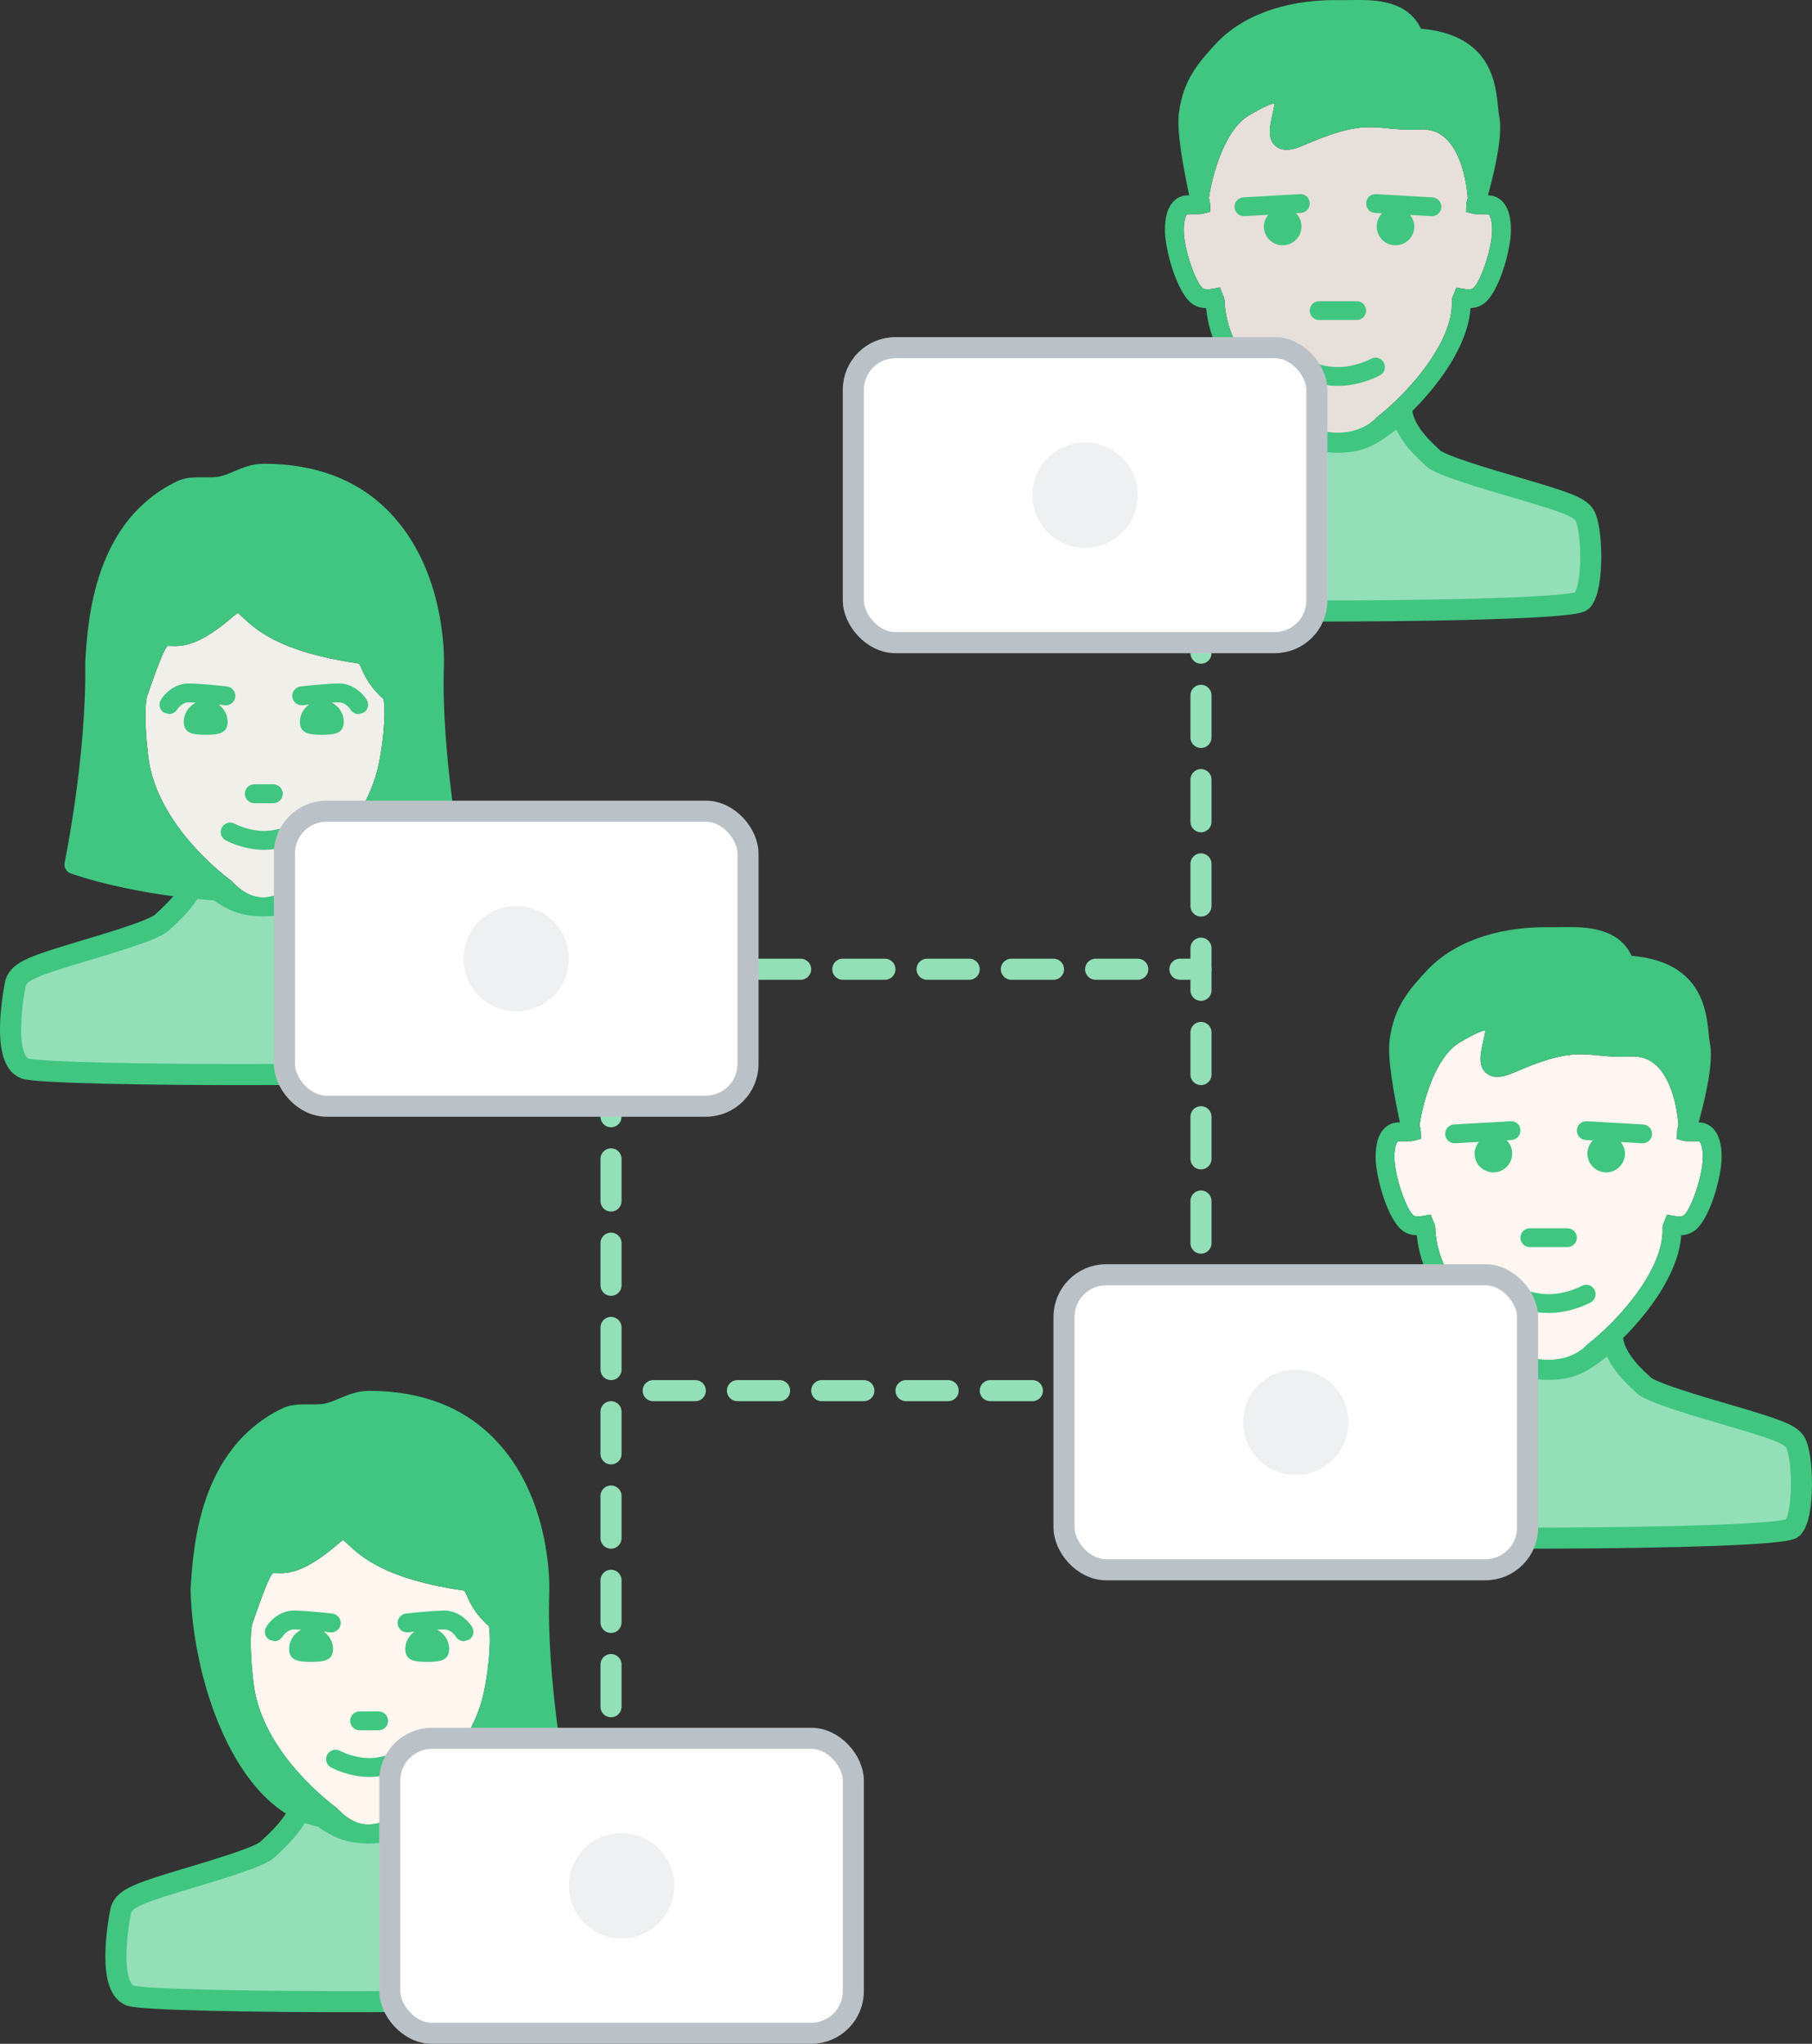 <?xml version="1.0" encoding="UTF-8"?>
<svg width="172px" height="194px" viewBox="0 0 172 194" version="1.1" xmlns="http://www.w3.org/2000/svg" xmlns:xlink="http://www.w3.org/1999/xlink">
    <rect x="0" y="0" width="172" height="194" fill="#333333" stroke="none"/>
    <!-- Generator: Sketch 42 (36781) - http://www.bohemiancoding.com/sketch -->
    <title>Group 2</title>
    <desc>Created with Sketch.</desc>
    <defs></defs>
    <g id="Page-1" stroke="none" stroke-width="1" fill="none" fill-rule="evenodd">
        <g id="Group-2" transform="translate(1, 0)">
            <path d="M113,58 L113,118" id="Path-7" stroke="#93DFB8" stroke-width="2" stroke-linecap="round" stroke-linejoin="round" stroke-dasharray="4"></path>
            <path d="M71,92 L113,92" id="Path-8" stroke="#93DFB8" stroke-width="2" stroke-linecap="round" stroke-linejoin="round" stroke-dasharray="4"></path>
            <path d="M57,102 L57,162" id="Path-7-Copy" stroke="#93DFB8" stroke-width="2" stroke-linecap="round" stroke-linejoin="round" stroke-dasharray="4"></path>
            <path d="M61,132 L103,132" id="Path-8" stroke="#93DFB8" stroke-width="2" stroke-linecap="round" stroke-linejoin="round" stroke-dasharray="4"></path>
            <g id="Group" transform="translate(102, 0)">
                <path d="M40.759,46.234 C38.124,45.463 33.721,44.172 33.038,43.499 C32.539,43.004 30.334,41.203 30.075,39.116 C27.581,40.954 26.705,41.979 23.993,41.979 C21.197,41.979 20.23,40.902 17.683,39 C17.304,41.034 14.985,42.978 14.373,43.571 C13.676,44.247 9.648,45.453 7.245,46.172 C2.274,47.661 0.824,48.14 0.479,49.307 C0.461,49.377 -1.034,56.492 1.352,57.416 C3.43,58.224 45.874,58.276 47.14,57.049 C48.341,55.884 48.157,49.897 47.364,48.828 C46.804,48.072 45.533,47.632 40.759,46.234 Z" id="Fill-311" stroke="#40C681" stroke-width="2" fill="#93DFB8"></path>
                <g id="Group-20" transform="translate(7, 0)">
                    <path d="M29.79,27.39 C29.642,27.479 29.283,27.477 28.958,27.424 L28.244,27.297 L27.976,27.97 C27.919,28.079 27.803,28.303 27.812,28.603 C27.957,32.514 23.585,37.37 20.69,39.612 C19.822,40.547 18.469,41.083 16.971,41.083 C15.502,41.083 14.148,40.545 13.219,39.528 C10.069,37.15 6.349,32.853 6.24,28.56 C6.231,28.297 6.131,28.097 6.067,27.969 L5.795,27.283 L5.072,27.42 C4.737,27.481 4.362,27.481 4.21,27.388 C3.56,26.981 2.386,23.74 2.365,21.896 C2.35,20.67 2.659,20.341 2.709,20.332 C4.014,20.332 4.108,20.306 4.212,20.277 L4.883,20.091 L4.865,19.394 C4.864,19.353 4.823,19.114 4.755,18.783 C4.983,17.084 6.099,12.428 8.534,10.967 C9.96,10.111 10.667,9.857 10.99,9.784 C10.963,10.089 10.856,10.566 10.785,10.883 C10.54,11.962 10.263,13.184 11.09,13.868 C11.847,14.497 12.928,14.149 13.787,13.774 C18.242,11.831 19.758,11.985 21.67,12.174 C22.528,12.262 23.501,12.362 24.788,12.283 C25.697,12.235 26.516,12.492 27.178,13.089 C29.108,14.829 29.311,18.689 29.313,18.728 L29.326,18.778 C29.215,19.173 29.192,19.276 29.188,19.407 L29.17,20.122 L29.865,20.293 C29.986,20.325 30.047,20.325 31.286,20.332 C31.343,20.341 31.65,20.674 31.635,21.896 C31.616,23.74 30.441,26.981 29.79,27.39 L29.79,27.39 Z" id="Fill-917" fill="#E7DFDA"></path>
                    <path d="M32.596,19.105 C33.165,19.68 33.435,20.6 33.421,21.915 C33.403,23.745 32.255,27.954 30.736,28.903 C30.415,29.105 30.027,29.221 29.586,29.248 C29.292,33.686 24.915,38.601 21.886,40.929 C20.793,42.125 18.962,42.87 16.971,42.87 C14.974,42.87 13.168,42.128 12.016,40.838 C10.927,40.038 5.035,35.296 4.49,29.252 C4.017,29.234 3.603,29.116 3.262,28.901 C1.749,27.956 0.599,23.747 0.579,21.915 C0.565,20.6 0.837,19.682 1.404,19.107 C1.886,18.619 2.429,18.546 2.709,18.546 L2.882,18.544 C2.286,15.728 1.675,12.412 1.911,10.677 C2.332,7.527 3.791,5.93 5.333,4.238 C7.825,1.51 11.884,0.007 16.764,0.007 L17.407,0.011 L18.806,4.54747351e-13 C20.399,4.54747351e-13 23.608,4.54747351e-13 24.876,2.723 C31.511,3.302 31.966,7.858 32.189,10.079 C32.223,10.429 32.253,10.74 32.303,10.99 C32.665,12.773 31.96,15.887 31.241,18.546 L31.293,18.546 C31.573,18.546 32.116,18.617 32.596,19.105 Z M29.79,27.39 C30.441,26.981 31.616,23.74 31.635,21.896 C31.65,20.674 31.343,20.341 31.286,20.332 C30.047,20.325 29.986,20.325 29.865,20.293 L29.17,20.122 L29.188,19.407 C29.192,19.276 29.215,19.173 29.326,18.778 L29.313,18.728 C29.311,18.689 29.108,14.829 27.178,13.089 C26.516,12.492 25.697,12.235 24.788,12.283 C23.501,12.362 22.528,12.262 21.67,12.174 C19.758,11.985 18.242,11.831 13.787,13.774 C12.928,14.149 11.847,14.497 11.09,13.868 C10.263,13.184 10.54,11.962 10.785,10.883 C10.856,10.566 10.963,10.089 10.99,9.784 C10.667,9.857 9.96,10.111 8.534,10.967 C6.099,12.428 4.983,17.084 4.755,18.783 C4.823,19.114 4.864,19.353 4.865,19.394 L4.883,20.091 L4.212,20.277 C4.108,20.306 4.014,20.332 2.709,20.332 C2.659,20.341 2.35,20.67 2.365,21.896 C2.386,23.74 3.56,26.981 4.21,27.388 C4.362,27.481 4.737,27.481 5.072,27.42 L5.795,27.283 L6.067,27.969 C6.131,28.097 6.231,28.297 6.24,28.56 C6.349,32.853 10.069,37.15 13.219,39.528 C14.148,40.545 15.502,41.083 16.971,41.083 C18.469,41.083 19.822,40.547 20.69,39.612 C23.585,37.37 27.957,32.514 27.812,28.603 C27.803,28.303 27.919,28.079 27.976,27.97 L28.244,27.297 L28.958,27.424 C29.283,27.477 29.642,27.479 29.79,27.39 Z M25.977,18.735 C26.47,18.764 26.844,19.185 26.816,19.678 C26.789,20.154 26.396,20.52 25.925,20.52 L25.875,20.518 L23.842,20.402 C24.085,20.708 24.251,21.077 24.251,21.497 C24.251,22.484 23.451,23.284 22.466,23.284 C21.48,23.284 20.681,22.484 20.681,21.497 C20.681,21.011 20.879,20.572 21.193,20.25 L20.52,20.211 C20.026,20.184 19.651,19.761 19.679,19.269 C19.708,18.778 20.102,18.41 20.622,18.428 L25.977,18.735 Z M15.215,30.375 C14.722,30.375 14.322,29.975 14.322,29.482 C14.322,28.989 14.722,28.589 15.215,28.589 L18.785,28.589 C19.278,28.589 19.678,28.989 19.678,29.482 C19.678,29.975 19.278,30.375 18.785,30.375 L15.215,30.375 Z M20.142,34.058 C20.574,33.822 21.114,33.981 21.35,34.413 C21.588,34.844 21.43,35.387 21,35.625 C20.927,35.666 19.158,36.629 17,36.629 C14.842,36.629 13.073,35.666 13,35.625 C12.57,35.387 12.412,34.844 12.648,34.413 C12.885,33.981 13.426,33.822 13.858,34.058 C13.873,34.067 15.317,34.842 17,34.842 C18.683,34.842 20.127,34.067 20.142,34.058 Z M13.541,21.497 C13.541,22.484 12.741,23.284 11.756,23.284 C10.77,23.284 9.971,22.484 9.971,21.497 C9.971,21.07 10.142,20.695 10.388,20.39 L8.125,20.518 L8.075,20.52 C7.604,20.52 7.209,20.154 7.184,19.678 C7.156,19.185 7.53,18.764 8.025,18.735 L13.38,18.428 C13.942,18.41 14.294,18.778 14.321,19.269 C14.349,19.761 13.974,20.184 13.48,20.211 L13.019,20.238 C13.341,20.561 13.541,21.006 13.541,21.497 Z" id="Combined-Shape" fill="#40C681"></path>
                </g>
            </g>
            <rect id="Rectangle-12-Copy" stroke="#BBC2C7" stroke-width="2" fill="#FFFFFF" x="80" y="33" width="44" height="28" rx="4"></rect>
            <circle id="Oval-3-Copy" fill="#EFF0F1" cx="102" cy="47" r="5"></circle>
            <g id="Group" transform="translate(0, 44)">
                <path d="M40.759,46.234 C38.124,45.463 33.721,44.172 33.038,43.499 C32.539,43.004 30.334,41.203 30.075,39.116 C27.581,40.954 26.705,41.979 23.993,41.979 C21.197,41.979 20.23,40.902 17.683,39 C17.304,41.034 14.985,42.978 14.373,43.571 C13.676,44.247 9.648,45.453 7.245,46.172 C2.274,47.661 0.824,48.14 0.479,49.307 C0.461,49.377 -1.034,56.492 1.352,57.416 C3.43,58.224 45.874,58.276 47.14,57.049 C48.341,55.884 48.157,49.897 47.364,48.828 C46.804,48.072 45.533,47.632 40.759,46.234 Z" id="Fill-311" stroke="#40C681" stroke-width="2" fill="#93DFB8"></path>
                <g transform="translate(5, 0)">
                    <path d="M18.962,41.183 C17.931,41.172 16.944,40.676 15.981,39.626 C14.423,38.456 9.253,34.196 8.175,28.502 C8.065,27.853 7.584,24.177 7.921,22.217 C8.493,20.556 9.518,17.592 9.917,17.309 L10.221,17.313 C11.429,17.381 12.974,17.221 16.028,14.606 C16.386,14.297 16.556,14.21 16.557,14.181 C16.66,14.242 16.878,14.446 17.054,14.611 C18.285,15.756 20.575,17.89 27.91,18.959 C28.103,18.988 28.11,18.99 28.356,19.549 C28.655,20.224 29.132,21.228 30.416,22.367 C30.678,24.173 30.246,27.099 29.962,28.466 C28.878,33.925 24.098,38.077 21.981,39.711 C21.072,40.683 20.1,41.156 18.962,41.183 L18.962,41.183 Z" id="Fill-953-Copy" fill="#F0EFEA"></path>
                    <path d="M37.868,37.89 C37.952,38.322 37.709,38.752 37.293,38.902 C37.052,38.99 31.332,41.044 22.623,41.538 C21.576,42.436 20.3,42.975 18.993,42.975 L18.944,42.975 C17.682,42.962 16.462,42.445 15.418,41.542 C6.681,41.054 0.948,38.992 0.705,38.902 C0.285,38.75 0.044,38.315 0.136,37.879 C0.156,37.779 2.238,27.715 2.091,18.816 C2.343,14.767 2.931,5.447 10.839,1.666 C11.64,1.285 12.52,1.301 13.386,1.303 C13.971,1.31 14.527,1.313 14.988,1.195 C15.422,1.082 15.823,0.908 16.226,0.736 C17.024,0.4 17.922,0.018 19.04,0.018 C23.981,0.018 27.98,1.552 30.93,4.578 C36.257,10.04 36.168,18.212 36.14,19.128 C35.844,27.511 37.848,37.786 37.868,37.89 Z M18.962,41.183 C20.1,41.156 21.072,40.683 21.981,39.711 C24.098,38.077 28.878,33.925 29.962,28.466 C30.246,27.099 30.678,24.173 30.416,22.367 C29.132,21.228 28.655,20.224 28.356,19.549 C28.11,18.99 28.103,18.988 27.91,18.959 C20.575,17.89 18.285,15.756 17.054,14.611 C16.878,14.446 16.66,14.242 16.557,14.181 C16.556,14.21 16.386,14.297 16.028,14.606 C12.974,17.221 11.429,17.381 10.221,17.313 L9.917,17.309 C9.518,17.592 8.493,20.556 7.921,22.217 C7.584,24.177 8.065,27.853 8.175,28.502 C9.253,34.196 14.423,38.456 15.981,39.626 C16.944,40.676 17.931,41.172 18.962,41.183 Z M23.019,34.549 C23.257,34.98 23.099,35.525 22.665,35.762 C22.598,35.799 20.994,36.666 19.04,36.666 C17.088,36.666 15.483,35.799 15.416,35.762 C14.982,35.525 14.824,34.98 15.063,34.549 C15.297,34.115 15.846,33.957 16.282,34.192 C16.295,34.198 17.564,34.875 19.04,34.875 C20.517,34.875 21.786,34.198 21.799,34.192 C22.235,33.957 22.782,34.115 23.019,34.549 Z M22.748,22.941 C22.254,22.996 21.804,22.65 21.749,22.156 C21.687,21.665 22.042,21.219 22.533,21.16 C22.632,21.149 24.962,20.875 26.184,20.875 C27.521,20.875 28.466,21.853 28.814,22.43 C29.069,22.855 28.929,23.405 28.502,23.659 L28.04,23.784 C27.735,23.784 27.435,23.628 27.267,23.349 C27.267,23.349 26.832,22.666 26.184,22.666 C25.986,22.666 25.745,22.677 25.491,22.691 C26.162,23.035 26.634,23.711 26.634,24.514 C26.634,25.658 25.703,25.744 24.553,25.744 C23.401,25.744 22.47,25.658 22.47,24.514 C22.47,23.829 22.825,23.252 23.338,22.874 C22.996,22.912 22.755,22.939 22.748,22.941 Z M18.141,32.239 C17.643,32.239 17.24,31.838 17.24,31.343 C17.24,30.849 17.643,30.448 18.141,30.448 L19.94,30.448 C20.438,30.448 20.841,30.849 20.841,31.343 C20.841,31.838 20.438,32.239 19.94,32.239 L18.141,32.239 Z M15.611,24.514 C15.611,25.658 14.68,25.744 13.528,25.744 C12.38,25.744 11.447,25.658 11.447,24.514 C11.447,23.711 11.919,23.035 12.59,22.691 C12.336,22.677 12.095,22.666 11.897,22.666 C11.249,22.666 10.812,23.349 10.808,23.356 C10.639,23.628 10.342,23.779 10.04,23.779 L9.573,23.65 C9.154,23.394 9.014,22.851 9.267,22.43 C9.615,21.853 10.558,20.875 11.897,20.875 C13.121,20.875 15.449,21.149 15.548,21.16 C16.039,21.219 16.394,21.665 16.334,22.156 C16.275,22.65 15.828,23.005 15.333,22.941 C15.326,22.939 15.085,22.912 14.743,22.874 C15.256,23.252 15.611,23.829 15.611,24.514 Z" id="Combined-Shape" fill="#40C681"></path>
                </g>
            </g>
            <rect id="Rectangle-12-Copy-3" stroke="#BBC2C7" stroke-width="2" fill="#FFFFFF" x="26" y="77" width="44" height="28" rx="4"></rect>
            <circle id="Oval-3-Copy-3" fill="#EFF0F1" cx="48" cy="91" r="5"></circle>
            <g id="Group-Copy-2" transform="translate(122, 88)">
                <path d="M40.759,46.234 C38.124,45.463 33.721,44.172 33.038,43.499 C32.539,43.004 30.334,41.203 30.075,39.116 C27.581,40.954 26.705,41.979 23.993,41.979 C21.197,41.979 20.23,40.902 17.683,39 C17.304,41.034 14.985,42.978 14.373,43.571 C13.676,44.247 9.648,45.453 7.245,46.172 C2.274,47.661 0.824,48.14 0.479,49.307 C0.461,49.377 -1.034,56.492 1.352,57.416 C3.43,58.224 45.874,58.276 47.14,57.049 C48.341,55.884 48.157,49.897 47.364,48.828 C46.804,48.072 45.533,47.632 40.759,46.234 Z" id="Fill-311" stroke="#40C681" stroke-width="2" fill="#93DFB8"></path>
                <g id="Group-20" transform="translate(7, 0)">
                    <path d="M29.79,27.39 C29.642,27.479 29.283,27.477 28.958,27.424 L28.244,27.297 L27.976,27.97 C27.919,28.079 27.803,28.303 27.812,28.603 C27.957,32.514 23.585,37.37 20.69,39.612 C19.822,40.547 18.469,41.083 16.971,41.083 C15.502,41.083 14.148,40.545 13.219,39.528 C10.069,37.15 6.349,32.853 6.24,28.56 C6.231,28.297 6.131,28.097 6.067,27.969 L5.795,27.283 L5.072,27.42 C4.737,27.481 4.362,27.481 4.21,27.388 C3.56,26.981 2.386,23.74 2.365,21.896 C2.35,20.67 2.659,20.341 2.709,20.332 C4.014,20.332 4.108,20.306 4.212,20.277 L4.883,20.091 L4.865,19.394 C4.864,19.353 4.823,19.114 4.755,18.783 C4.983,17.084 6.099,12.428 8.534,10.967 C9.96,10.111 10.667,9.857 10.99,9.784 C10.963,10.089 10.856,10.566 10.785,10.883 C10.54,11.962 10.263,13.184 11.09,13.868 C11.847,14.497 12.928,14.149 13.787,13.774 C18.242,11.831 19.758,11.985 21.67,12.174 C22.528,12.262 23.501,12.362 24.788,12.283 C25.697,12.235 26.516,12.492 27.178,13.089 C29.108,14.829 29.311,18.689 29.313,18.728 L29.326,18.778 C29.215,19.173 29.192,19.276 29.188,19.407 L29.17,20.122 L29.865,20.293 C29.986,20.325 30.047,20.325 31.286,20.332 C31.343,20.341 31.65,20.674 31.635,21.896 C31.616,23.74 30.441,26.981 29.79,27.39 L29.79,27.39 Z" id="Fill-917" fill="#FFF6F1"></path>
                    <path d="M32.596,19.105 C33.165,19.68 33.435,20.6 33.421,21.915 C33.403,23.745 32.255,27.954 30.736,28.903 C30.415,29.105 30.027,29.221 29.586,29.248 C29.292,33.686 24.915,38.601 21.886,40.929 C20.793,42.125 18.962,42.87 16.971,42.87 C14.974,42.87 13.168,42.128 12.016,40.838 C10.927,40.038 5.035,35.296 4.49,29.252 C4.017,29.234 3.603,29.116 3.262,28.901 C1.749,27.956 0.599,23.747 0.579,21.915 C0.565,20.6 0.837,19.682 1.404,19.107 C1.886,18.619 2.429,18.546 2.709,18.546 L2.882,18.544 C2.286,15.728 1.675,12.412 1.911,10.677 C2.332,7.527 3.791,5.93 5.333,4.238 C7.825,1.51 11.884,0.007 16.764,0.007 L17.407,0.011 L18.806,4.54747351e-13 C20.399,4.54747351e-13 23.608,4.54747351e-13 24.876,2.723 C31.511,3.302 31.966,7.858 32.189,10.079 C32.223,10.429 32.253,10.74 32.303,10.99 C32.665,12.773 31.96,15.887 31.241,18.546 L31.293,18.546 C31.573,18.546 32.116,18.617 32.596,19.105 Z M29.79,27.39 C30.441,26.981 31.616,23.74 31.635,21.896 C31.65,20.674 31.343,20.341 31.286,20.332 C30.047,20.325 29.986,20.325 29.865,20.293 L29.17,20.122 L29.188,19.407 C29.192,19.276 29.215,19.173 29.326,18.778 L29.313,18.728 C29.311,18.689 29.108,14.829 27.178,13.089 C26.516,12.492 25.697,12.235 24.788,12.283 C23.501,12.362 22.528,12.262 21.67,12.174 C19.758,11.985 18.242,11.831 13.787,13.774 C12.928,14.149 11.847,14.497 11.09,13.868 C10.263,13.184 10.54,11.962 10.785,10.883 C10.856,10.566 10.963,10.089 10.99,9.784 C10.667,9.857 9.96,10.111 8.534,10.967 C6.099,12.428 4.983,17.084 4.755,18.783 C4.823,19.114 4.864,19.353 4.865,19.394 L4.883,20.091 L4.212,20.277 C4.108,20.306 4.014,20.332 2.709,20.332 C2.659,20.341 2.35,20.67 2.365,21.896 C2.386,23.74 3.56,26.981 4.21,27.388 C4.362,27.481 4.737,27.481 5.072,27.42 L5.795,27.283 L6.067,27.969 C6.131,28.097 6.231,28.297 6.24,28.56 C6.349,32.853 10.069,37.15 13.219,39.528 C14.148,40.545 15.502,41.083 16.971,41.083 C18.469,41.083 19.822,40.547 20.69,39.612 C23.585,37.37 27.957,32.514 27.812,28.603 C27.803,28.303 27.919,28.079 27.976,27.97 L28.244,27.297 L28.958,27.424 C29.283,27.477 29.642,27.479 29.79,27.39 Z M25.977,18.735 C26.47,18.764 26.844,19.185 26.816,19.678 C26.789,20.154 26.396,20.52 25.925,20.52 L25.875,20.518 L23.842,20.402 C24.085,20.708 24.251,21.077 24.251,21.497 C24.251,22.484 23.451,23.284 22.466,23.284 C21.48,23.284 20.681,22.484 20.681,21.497 C20.681,21.011 20.879,20.572 21.193,20.25 L20.52,20.211 C20.026,20.184 19.651,19.761 19.679,19.269 C19.708,18.778 20.102,18.41 20.622,18.428 L25.977,18.735 Z M15.215,30.375 C14.722,30.375 14.322,29.975 14.322,29.482 C14.322,28.989 14.722,28.589 15.215,28.589 L18.785,28.589 C19.278,28.589 19.678,28.989 19.678,29.482 C19.678,29.975 19.278,30.375 18.785,30.375 L15.215,30.375 Z M20.142,34.058 C20.574,33.822 21.114,33.981 21.35,34.413 C21.588,34.844 21.43,35.387 21,35.625 C20.927,35.666 19.158,36.629 17,36.629 C14.842,36.629 13.073,35.666 13,35.625 C12.57,35.387 12.412,34.844 12.648,34.413 C12.885,33.981 13.426,33.822 13.858,34.058 C13.873,34.067 15.317,34.842 17,34.842 C18.683,34.842 20.127,34.067 20.142,34.058 Z M13.541,21.497 C13.541,22.484 12.741,23.284 11.756,23.284 C10.77,23.284 9.971,22.484 9.971,21.497 C9.971,21.07 10.142,20.695 10.388,20.39 L8.125,20.518 L8.075,20.52 C7.604,20.52 7.209,20.154 7.184,19.678 C7.156,19.185 7.53,18.764 8.025,18.735 L13.38,18.428 C13.942,18.41 14.294,18.778 14.321,19.269 C14.349,19.761 13.974,20.184 13.48,20.211 L13.019,20.238 C13.341,20.561 13.541,21.006 13.541,21.497 Z" id="Combined-Shape" fill="#40C681"></path>
                </g>
            </g>
            <rect id="Rectangle-12-Copy-2" stroke="#BBC2C7" stroke-width="2" fill="#FFFFFF" x="100" y="121" width="44" height="28" rx="4"></rect>
            <circle id="Oval-3-Copy-2" fill="#EFF0F1" cx="122" cy="135" r="5"></circle>
            <g id="Group-Copy" transform="translate(10, 132)">
                <path d="M40.759,46.234 C38.124,45.463 33.721,44.172 33.038,43.499 C32.539,43.004 30.334,41.203 30.075,39.116 C27.581,40.954 26.705,41.979 23.993,41.979 C21.197,41.979 20.23,40.902 17.683,39 C17.304,41.034 14.985,42.978 14.373,43.571 C13.676,44.247 9.648,45.453 7.245,46.172 C2.274,47.661 0.824,48.14 0.479,49.307 C0.461,49.377 -1.034,56.492 1.352,57.416 C3.43,58.224 45.874,58.276 47.14,57.049 C48.341,55.884 48.157,49.897 47.364,48.828 C46.804,48.072 45.533,47.632 40.759,46.234 Z" id="Fill-311" stroke="#40C681" stroke-width="2" fill="#93DFB8"></path>
                <g id="Group" transform="translate(7, 0)">
                    <path d="M16.962,41.183 C15.931,41.172 14.944,40.676 13.981,39.626 C12.423,38.456 7.253,34.196 6.175,28.502 C6.065,27.853 5.584,24.177 5.921,22.217 C6.493,20.556 7.518,17.592 7.917,17.309 L8.221,17.313 C9.429,17.381 10.974,17.221 14.028,14.606 C14.386,14.297 14.556,14.21 14.557,14.181 C14.66,14.242 14.878,14.446 15.054,14.611 C16.285,15.756 18.575,17.89 25.91,18.959 C26.103,18.988 26.11,18.99 26.356,19.549 C26.655,20.224 27.132,21.228 28.416,22.367 C28.678,24.173 28.246,27.099 27.962,28.466 C26.878,33.925 22.098,38.077 19.981,39.711 C19.072,40.683 18.1,41.156 16.962,41.183 L16.962,41.183 Z" id="Fill-953-Copy" fill="#FFF6F0"></path>
                    <path d="M34.14,19.128 C33.844,27.511 35.848,37.786 35.868,37.89 C35.952,38.322 35.709,38.752 35.293,38.902 C35.052,38.99 29.332,41.044 20.623,41.538 C19.576,42.436 18.3,42.975 16.944,42.975 C15.682,42.962 14.462,42.445 13.418,41.542 C4.681,41.054 0.238,27.715 0.091,18.816 C0.343,14.767 0.931,5.447 8.839,1.666 C9.64,1.285 10.52,1.301 11.386,1.303 C11.971,1.31 12.527,1.313 12.988,1.195 C13.422,1.082 13.823,0.908 14.226,0.736 C15.024,0.4 15.922,0.018 17.04,0.018 C21.981,0.018 25.98,1.552 28.93,4.578 C34.257,10.04 34.168,18.212 34.14,19.128 Z M16.962,41.183 C18.1,41.156 19.072,40.683 19.981,39.711 C22.098,38.077 26.878,33.925 27.962,28.466 C28.246,27.099 28.678,24.173 28.416,22.367 C27.132,21.228 26.655,20.224 26.356,19.549 C26.11,18.99 26.103,18.988 25.91,18.959 C18.575,17.89 16.285,15.756 15.054,14.611 C14.878,14.446 14.66,14.242 14.557,14.181 C14.556,14.21 14.386,14.297 14.028,14.606 C10.974,17.221 9.429,17.381 8.221,17.313 L7.917,17.309 C7.518,17.592 6.493,20.556 5.921,22.217 C5.584,24.177 6.065,27.853 6.175,28.502 C7.253,34.196 12.423,38.456 13.981,39.626 C14.944,40.676 15.931,41.172 16.962,41.183 Z M21.019,34.549 C21.257,34.98 21.099,35.525 20.665,35.762 C20.598,35.799 18.994,36.666 17.04,36.666 C15.088,36.666 13.483,35.799 13.416,35.762 C12.982,35.525 12.824,34.98 13.063,34.549 C13.297,34.115 13.846,33.957 14.282,34.192 C14.295,34.198 15.564,34.875 17.04,34.875 C18.517,34.875 19.786,34.198 19.799,34.192 C20.235,33.957 20.782,34.115 21.019,34.549 Z M20.748,22.941 C20.254,22.996 19.804,22.65 19.749,22.156 C19.687,21.665 20.042,21.219 20.533,21.16 C20.632,21.149 22.962,20.875 24.184,20.875 C25.521,20.875 26.466,21.853 26.814,22.43 C27.069,22.855 26.929,23.405 26.502,23.659 L26.04,23.784 C25.735,23.784 25.435,23.628 25.267,23.349 C25.267,23.349 24.832,22.666 24.184,22.666 C23.986,22.666 23.745,22.677 23.491,22.691 C24.162,23.035 24.634,23.711 24.634,24.514 C24.634,25.658 23.703,25.744 22.553,25.744 C21.401,25.744 20.47,25.658 20.47,24.514 C20.47,23.829 20.825,23.252 21.338,22.874 C20.996,22.912 20.755,22.939 20.748,22.941 Z M16.141,32.239 C15.643,32.239 15.24,31.838 15.24,31.343 C15.24,30.849 15.643,30.448 16.141,30.448 L17.94,30.448 C18.438,30.448 18.841,30.849 18.841,31.343 C18.841,31.838 18.438,32.239 17.94,32.239 L16.141,32.239 Z M13.611,24.514 C13.611,25.658 12.68,25.744 11.528,25.744 C10.38,25.744 9.447,25.658 9.447,24.514 C9.447,23.711 9.919,23.035 10.59,22.691 C10.336,22.677 10.095,22.666 9.897,22.666 C9.249,22.666 8.812,23.349 8.808,23.356 C8.639,23.628 8.342,23.779 8.04,23.779 L7.573,23.65 C7.154,23.394 7.014,22.851 7.267,22.43 C7.615,21.853 8.558,20.875 9.897,20.875 C11.121,20.875 13.449,21.149 13.548,21.16 C14.039,21.219 14.394,21.665 14.334,22.156 C14.275,22.65 13.828,23.005 13.333,22.941 C13.326,22.939 13.085,22.912 12.743,22.874 C13.256,23.252 13.611,23.829 13.611,24.514 Z" id="Combined-Shape" fill="#40C681"></path>
                </g>
            </g>
            <rect id="Rectangle-12-Copy-4" stroke="#BBC2C7" stroke-width="2" fill="#FFFFFF" x="36" y="165" width="44" height="28" rx="4"></rect>
            <circle id="Oval-3-Copy-4" fill="#EFF0F1" cx="58" cy="179" r="5"></circle>
        </g>
    </g>
</svg>